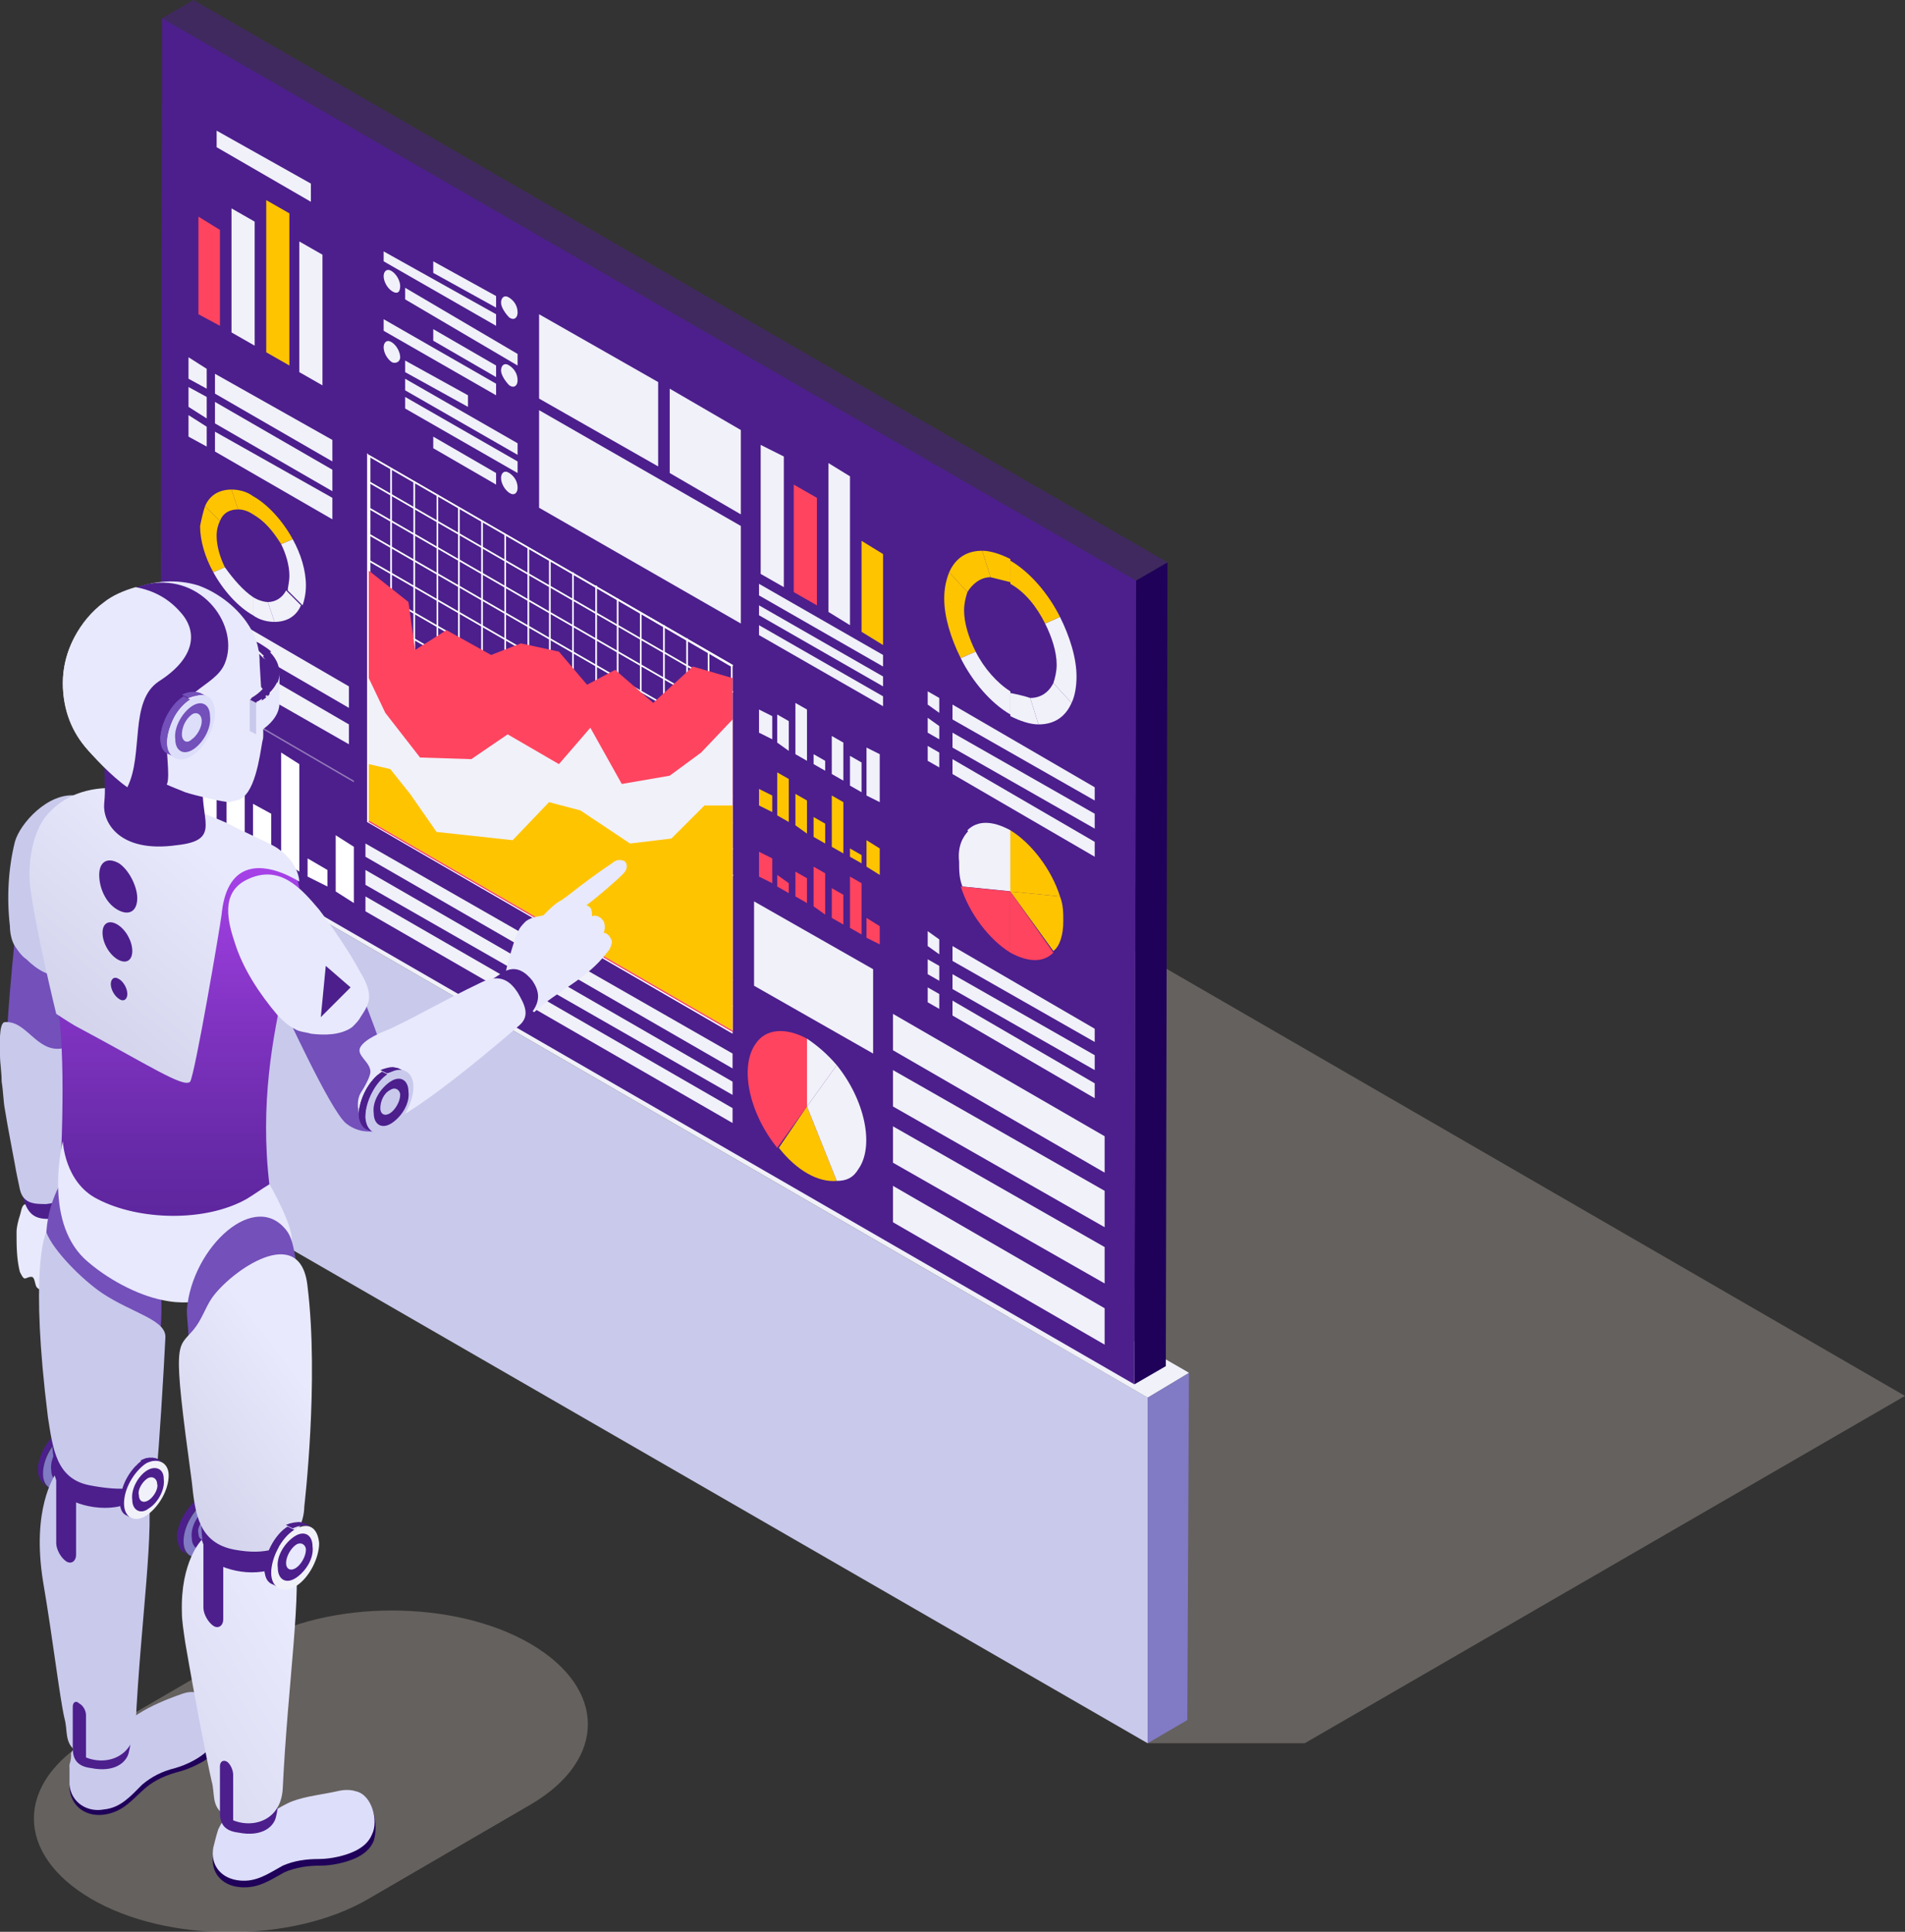 <?xml version="1.0" encoding="utf-8"?>
<!-- Generator: Adobe Illustrator 25.4.1, SVG Export Plug-In . SVG Version: 6.00 Build 0)  -->
<svg version="1.1" id="Layer_1" xmlns="http://www.w3.org/2000/svg" xmlns:xlink="http://www.w3.org/1999/xlink" x="0px" y="0px"
	 viewBox="0 0 115.2 116.8" style="enable-background:new 0 0 115.2 116.8;" xml:space="preserve">
<rect x="0" y="0" width="115.2" height="116.8" fill="#333333" stroke="none"/>
<style type="text/css">
	.st0{opacity:0.3;fill:#D9CDC1;}
	.st1{enable-background:new    ;}
	.st2{fill:#817AC4;}
	.st3{fill:#C9C9EC;}
	.st4{fill:#F1F1F9;}
	.st5{fill:#1F0159;}
	.st6{fill:#4C1F8C;}
	.st7{opacity:0.5;}
	.st8{fill:#FFC400;}
	.st9{fill:#FF445F;}
	.st10{fill:#FFFFFF;}
	.st11{opacity:0.4;}
	.st12{fill:#E8E9FC;}
	.st13{fill:#7350BA;}
	.st14{clip-path:url(#SVGID_00000178925675697302444590000011885538076303479198_);enable-background:new    ;}
	.st15{clip-path:url(#SVGID_00000079447546482431265110000003690842908537271441_);enable-background:new    ;}
	.st16{clip-path:url(#SVGID_00000070120484783608937710000004579660205291283877_);enable-background:new    ;}
	.st17{clip-path:url(#SVGID_00000033352606998774584890000018034340858594361018_);enable-background:new    ;}
	.st18{fill:#DDDEFA;}
	.st19{fill:url(#SVGID_00000173127186770636322830000004551283265741430456_);}
	.st20{fill:url(#SVGID_00000170960025112752670130000014692487919726168762_);}
	.st21{fill:url(#SVGID_00000052791103493051757150000009207226489505448085_);}
	.st22{fill:url(#SVGID_00000138538438761119241940000003429585982134093484_);}
	.st23{clip-path:url(#SVGID_00000114766044524524463860000001113405734670235778_);enable-background:new    ;}
	.st24{clip-path:url(#SVGID_00000167354617498590902530000012521682459104272815_);enable-background:new    ;}
	.st25{clip-path:url(#SVGID_00000114779209786365654520000013487353586735989128_);}
	.st26{clip-path:url(#SVGID_00000160903938747566805730000010342211442789427344_);enable-background:new    ;}
	.st27{clip-path:url(#SVGID_00000142873163683750859060000006162317961271286432_);enable-background:new    ;}
	.st28{clip-path:url(#SVGID_00000131362387692375983300000014497949579350377123_);enable-background:new    ;}
	.st29{clip-path:url(#SVGID_00000036235228234256125980000017139521697004676522_);enable-background:new    ;}
	.st30{clip-path:url(#SVGID_00000044861616540898027990000017397556453666256779_);enable-background:new    ;}
	.st31{clip-path:url(#SVGID_00000139973141629595337170000011678732683526638513_);enable-background:new    ;}
</style>
<g>
	<polygon class="st0" points="69.4,105.4 78.9,105.4 115.2,84.4 36,38.6 60.5,78.1 	"/>
	<path class="st0" d="M32.1,109.1l-9.8,5.7c-4.6,2.7-12.2,2.7-16.8,0l0,0c-4.6-2.7-4.6-7,0-9.7l9.8-5.7c4.6-2.7,12.2-2.7,16.8,0l0,0
		C36.7,102.1,36.7,106.4,32.1,109.1z"/>
	<g>
		<g class="st1">
			<g>
				<polygon class="st2" points="71.9,83 71.8,104 69.4,105.4 69.4,84.5 				"/>
			</g>
			<g>
				<polygon class="st3" points="69.4,84.5 69.4,105.4 8.2,70.1 8.2,49.1 				"/>
			</g>
			<g>
				<polygon class="st4" points="71.9,83 69.4,84.5 8.2,49.1 10.6,47.7 				"/>
			</g>
		</g>
	</g>
	<g>
		<g class="st1">
			<g>
				<polygon class="st5" points="70.6,34 70.5,82.6 68.6,83.7 68.7,35.1 				"/>
			</g>
			<g>
				<polygon class="st6" points="68.7,35.1 68.6,83.7 9.7,49.7 9.8,1.1 				"/>
			</g>
			<g class="st7">
				<polygon class="st6" points="70.6,34 68.7,35.1 9.8,1.1 11.7,0 				"/>
			</g>
		</g>
	</g>
	<g>
		<g>
			<path class="st4" d="M62.3,42.2l0.5,1.6c-0.5,0-1.1-0.2-1.7-0.5v-1.4C61.6,42,62,42.1,62.3,42.2z"/>
			<path class="st8" d="M57.4,34.6l1.1,1.2c-0.1,0.3-0.2,0.7-0.2,1.1c0,0.8,0.3,1.7,0.7,2.5l-0.9,0.4c-0.6-1.2-1-2.5-1-3.6
				C57.1,35.6,57.2,35.1,57.4,34.6z"/>
			<path class="st4" d="M61.1,41.8v1.4c-1.2-0.7-2.3-2-3-3.4l0.9-0.4C59.5,40.4,60.3,41.3,61.1,41.8z"/>
			<path class="st4" d="M63.7,41.3l1.1,1.2c-0.4,0.9-1.1,1.3-2,1.3l-0.5-1.6C62.9,42.2,63.4,41.9,63.7,41.3z"/>
			<path class="st8" d="M58.5,35.8l-1.1-1.2c0.4-0.9,1.1-1.3,2-1.3l0.5,1.6C59.3,34.9,58.8,35.3,58.5,35.8z"/>
			<path class="st8" d="M59.9,34.9l-0.5-1.6c0.5,0,1.1,0.2,1.7,0.5v1.4C60.7,35.1,60.3,35,59.9,34.9z"/>
			<path class="st4" d="M63.9,40.2c0-0.8-0.3-1.7-0.7-2.5l0.9-0.4c0.6,1.2,1,2.5,1,3.6c0,0.6-0.1,1.2-0.3,1.6l-1.1-1.2
				C63.8,41,63.9,40.6,63.9,40.2z"/>
			<path class="st8" d="M61.1,35.3v-1.4c1.2,0.7,2.3,2,3,3.4l-0.9,0.4C62.7,36.7,62,35.8,61.1,35.3z"/>
		</g>
		<g>
			<g>
				<path class="st4" d="M16.2,36.4l0.4,1.2c-0.4,0-0.9-0.1-1.3-0.4v-1.1C15.6,36.3,16,36.4,16.2,36.4z"/>
				<path class="st8" d="M12.4,30.6l0.9,0.9c-0.1,0.2-0.2,0.5-0.2,0.9c0,0.6,0.2,1.3,0.5,1.9l-0.7,0.3c-0.5-0.9-0.8-1.9-0.8-2.8
					C12.2,31.3,12.3,30.9,12.4,30.6z"/>
				<path class="st4" d="M15.3,36.1v1.1c-0.9-0.5-1.8-1.5-2.4-2.6l0.7-0.3C14.1,35,14.7,35.7,15.3,36.1z"/>
				<path class="st4" d="M17.3,35.7l0.9,0.9c-0.3,0.7-0.9,1-1.6,1l-0.4-1.2C16.7,36.4,17.1,36.1,17.3,35.7z"/>
				<path class="st8" d="M13.3,31.5l-0.9-0.9c0.3-0.7,0.9-1,1.6-1l0.4,1.2C13.9,30.8,13.5,31,13.3,31.5z"/>
				<path class="st8" d="M14.4,30.8L14,29.6c0.4,0,0.9,0.1,1.3,0.4v1.1C15,30.9,14.7,30.8,14.4,30.8z"/>
				<path class="st4" d="M17.5,34.8c0-0.6-0.2-1.3-0.5-1.9l0.7-0.3c0.5,0.9,0.8,1.9,0.8,2.8c0,0.5-0.1,0.9-0.2,1.2l-0.9-0.9
					C17.4,35.5,17.5,35.2,17.5,34.8z"/>
				<path class="st8" d="M15.3,31.1V30c0.9,0.5,1.8,1.5,2.4,2.6l-0.7,0.3C16.5,32.1,16,31.5,15.3,31.1z"/>
			</g>
			<g>
				<polygon class="st4" points="12.5,23.5 11.4,22.9 11.4,21.6 12.5,22.3 				"/>
				<polygon class="st4" points="12.5,25.3 11.4,24.6 11.4,23.4 12.5,24 				"/>
				<polygon class="st4" points="12.5,27 11.4,26.4 11.4,25.1 12.5,25.8 				"/>
				<polygon class="st4" points="20.1,27.9 13,23.8 13,22.6 20.1,26.6 				"/>
				<polygon class="st4" points="20.1,29.7 13,25.6 13,24.3 20.1,28.4 				"/>
				<polygon class="st4" points="20.1,31.4 13,27.3 13,26.1 20.1,30.1 				"/>
			</g>
		</g>
		<g>
			<g>
				<path class="st9" d="M48.8,66.9l-1.8,2.5c-1.7-2.1-2.3-4.9-1.3-6.3c0.6-0.9,1.8-1,3.1-0.3L48.8,66.9z"/>
			</g>
			<g>
				<path class="st8" d="M48.8,66.9l1.8,4.5c-1.1,0.1-2.4-0.6-3.5-2L48.8,66.9z"/>
			</g>
			<g>
				<path class="st4" d="M48.8,66.9l1.8-2.5c1.7,2.1,2.3,4.9,1.3,6.3c-0.3,0.5-0.7,0.7-1.3,0.7L48.8,66.9z"/>
			</g>
			<g>
				<path class="st4" d="M48.8,66.9l0-4.1c0.6,0.4,1.2,0.9,1.8,1.6L48.8,66.9z"/>
			</g>
		</g>
		<g>
			<g>
				<polygon class="st8" points="52.1,38.2 53.4,39 53.4,33.5 52.1,32.7 				"/>
				<polygon class="st4" points="50.1,37 51.4,37.8 51.4,28.8 50.1,28 				"/>
				<polygon class="st4" points="46,34.7 47.4,35.5 47.4,27.6 46,26.9 				"/>
				<polygon class="st9" points="48,35.8 49.4,36.6 49.4,30.1 48,29.3 				"/>
			</g>
			<g>
				<polygon class="st4" points="53.4,40.3 45.9,36 45.9,35.3 53.4,39.6 				"/>
				<polygon class="st4" points="53.4,41.5 45.9,37.2 45.9,36.6 53.4,40.9 				"/>
				<polygon class="st4" points="53.4,42.7 45.9,38.4 45.9,37.8 53.4,42.1 				"/>
			</g>
		</g>
		<polygon class="st4" points="66.8,70.9 54,63.5 54,61.3 66.8,68.7 		"/>
		<polygon class="st4" points="21.1,41.5 10.6,35.4 10.6,36.7 21.1,42.8 		"/>
		<polygon class="st4" points="21.1,43.8 10.6,37.7 10.6,39 21.1,45 		"/>
		<polygon class="st4" points="66.8,74.2 54,66.9 54,64.7 66.8,72 		"/>
		<polygon class="st4" points="66.8,77.6 54,70.3 54,68.1 66.8,75.4 		"/>
		<polygon class="st4" points="66.8,81.3 54,73.9 54,71.7 66.8,79.1 		"/>
		<g>
			<polygon class="st4" points="44.3,64.6 22.1,51.8 22.1,51 44.3,63.7 			"/>
			<polygon class="st4" points="44.3,66.2 22.1,53.5 22.1,52.6 44.3,65.4 			"/>
			<polygon class="st4" points="44.3,67.9 22.1,55.1 22.1,54.2 44.3,67 			"/>
		</g>
		<g>
			<g>
				<polygon class="st4" points="31.3,22.1 24.5,18.1 24.5,17.4 31.3,21.4 				"/>
				<path class="st4" d="M24.2,17.3c0-0.3-0.2-0.7-0.5-0.9s-0.5,0-0.5,0.3s0.2,0.7,0.5,0.9S24.2,17.7,24.2,17.3z"/>
				<path class="st4" d="M24.2,21.6c0-0.3-0.2-0.7-0.5-0.9c-0.3-0.2-0.5,0-0.5,0.3c0,0.3,0.2,0.7,0.5,0.9
					C23.9,22,24.2,21.9,24.2,21.6z"/>
				<polygon class="st4" points="26.2,16.5 30,18.6 30,17.9 26.2,15.8 				"/>
				<polygon class="st4" points="23.2,15.8 30,19.7 30,19 23.2,15.2 				"/>
				<path class="st4" d="M30.3,18.3c0-0.3,0.2-0.5,0.5-0.3c0.3,0.2,0.5,0.5,0.5,0.9c0,0.3-0.2,0.5-0.5,0.3
					C30.6,19,30.3,18.6,30.3,18.3z"/>
				<polygon class="st4" points="26.2,20.6 30,22.8 30,22.1 26.2,19.9 				"/>
				<polygon class="st4" points="23.2,20 30,23.9 30,23.2 23.2,19.3 				"/>
				<polygon class="st4" points="28.3,24.6 24.5,22.5 24.5,21.8 28.3,23.9 				"/>
				<polygon class="st4" points="31.3,27.5 24.5,23.6 24.5,22.9 31.3,26.8 				"/>
				<polygon class="st4" points="31.3,28.6 24.5,24.7 24.5,24 31.3,27.9 				"/>
				<path class="st4" d="M30.3,22.4c0-0.3,0.2-0.5,0.5-0.3c0.3,0.2,0.5,0.5,0.5,0.9c0,0.3-0.2,0.5-0.5,0.3
					C30.6,23.1,30.3,22.7,30.3,22.4z"/>
				<polygon class="st4" points="26.2,27.1 30,29.3 30,28.6 26.2,26.4 				"/>
				<path class="st4" d="M30.3,28.9c0-0.3,0.2-0.5,0.5-0.3c0.3,0.2,0.5,0.5,0.5,0.9c0,0.3-0.2,0.5-0.5,0.3S30.3,29.2,30.3,28.9z"/>
			</g>
		</g>
		<g>
			<g>
				<polygon class="st9" points="12,19 13.3,19.7 13.3,13.9 12,13.1 				"/>
				<polygon class="st8" points="16.1,21.3 17.5,22.1 17.5,12.9 16.1,12.1 				"/>
				<polygon class="st4" points="18.1,22.5 19.5,23.3 19.5,15.4 18.1,14.6 				"/>
				<polygon class="st4" points="14,20.1 15.4,20.9 15.4,13.4 14,12.6 				"/>
			</g>
			<polygon class="st4" points="13.1,8.9 18.8,12.2 18.8,11.1 13.1,7.9 			"/>
		</g>
		<g>
			<path class="st9" d="M63.7,57.6c-0.6,0.6-1.5,0.6-2.6,0v-3.7L63.7,57.6z"/>
			<path class="st8" d="M61.1,53.9l3,0.3c0.2,0.5,0.2,1,0.2,1.5c0,0.8-0.2,1.5-0.6,1.8L61.1,53.9L61.1,53.9z"/>
			<path class="st4" d="M58.6,50.2l2.6,3.7l-3-0.3c-0.2-0.5-0.2-1-0.2-1.5C57.9,51.2,58.2,50.6,58.6,50.2z"/>
			<polygon class="st3" points="61.1,53.9 61.1,53.9 61.1,53.9 			"/>
			<path class="st4" d="M61.1,53.9l-2.6-3.7c0.6-0.6,1.5-0.6,2.6,0L61.1,53.9L61.1,53.9z"/>
			<path class="st8" d="M61.1,50.2c1.3,0.8,2.5,2.4,3,4l-3-0.3L61.1,50.2z"/>
			<path class="st9" d="M61.1,53.9v3.7c-1.3-0.8-2.5-2.4-3-4L61.1,53.9L61.1,53.9z"/>
		</g>
		<g>
			<polygon class="st4" points="57.6,57.2 66.2,62.2 66.2,63 57.6,58.1 			"/>
			<polygon class="st4" points="56.8,56.8 56.8,57.7 56.1,57.2 56.1,56.3 			"/>
			<polygon class="st4" points="57.6,58.9 66.2,63.8 66.2,64.7 57.6,59.8 			"/>
			<polygon class="st4" points="56.8,58.4 56.8,59.3 56.1,58.9 56.1,58 			"/>
			<polygon class="st4" points="57.6,60.5 66.2,65.5 66.2,66.4 57.6,61.4 			"/>
			<polygon class="st4" points="56.8,60.1 56.8,61 56.1,60.6 56.1,59.7 			"/>
		</g>
		<g>
			<polygon class="st4" points="57.6,42.6 66.2,47.6 66.2,48.4 57.6,43.5 			"/>
			<polygon class="st4" points="56.8,42.2 56.8,43.1 56.1,42.6 56.1,41.8 			"/>
			<polygon class="st4" points="57.6,44.3 66.2,49.2 66.2,50.1 57.6,45.2 			"/>
			<polygon class="st4" points="56.8,43.9 56.8,44.7 56.1,44.3 56.1,43.4 			"/>
			<polygon class="st4" points="57.6,45.9 66.2,50.9 66.2,51.8 57.6,46.8 			"/>
			<polygon class="st4" points="56.8,45.5 56.8,46.4 56.1,46 56.1,45.1 			"/>
		</g>
		<g>
			<g>
				<polygon class="st4" points="52.4,48.1 53.2,48.5 53.2,45.6 52.4,45.2 				"/>
				<polygon class="st4" points="51.4,47.5 52.1,47.9 52.1,46.1 51.4,45.7 				"/>
				<polygon class="st4" points="47,44.9 47.7,45.4 47.7,43.6 47,43.2 				"/>
				<polygon class="st4" points="49.2,46.2 49.9,46.6 49.9,46 49.2,45.6 				"/>
				<polygon class="st4" points="45.9,44.3 46.7,44.7 46.7,43.3 45.9,42.9 				"/>
				<polygon class="st4" points="50.3,46.8 51,47.2 51,44.9 50.3,44.5 				"/>
				<polygon class="st4" points="48.1,45.6 48.8,46 48.8,42.9 48.1,42.5 				"/>
			</g>
			<g>
				<polygon class="st8" points="52.4,52.4 53.2,52.9 53.2,51.3 52.4,50.8 				"/>
				<polygon class="st8" points="51.4,51.8 52.1,52.2 52.1,51.7 51.4,51.3 				"/>
				<polygon class="st8" points="47,49.3 47.7,49.7 47.7,47.1 47,46.7 				"/>
				<polygon class="st8" points="49.2,50.6 49.9,51 49.9,49.8 49.2,49.4 				"/>
				<polygon class="st8" points="45.9,48.7 46.7,49.1 46.7,48.1 45.9,47.7 				"/>
				<polygon class="st8" points="50.3,51.2 51,51.6 51,48.5 50.3,48.1 				"/>
				<polygon class="st8" points="48.1,49.9 48.8,50.4 48.8,48.4 48.1,48 				"/>
			</g>
			<g>
				<polygon class="st9" points="52.4,56.7 53.2,57.1 53.2,56 52.4,55.5 				"/>
				<polygon class="st9" points="51.4,56.1 52.1,56.5 52.1,53.4 51.4,53 				"/>
				<polygon class="st9" points="47,53.6 47.7,54 47.7,53.4 47,52.9 				"/>
				<polygon class="st9" points="49.2,54.8 49.9,55.3 49.9,52.8 49.2,52.4 				"/>
				<polygon class="st9" points="45.9,53 46.7,53.4 46.7,51.9 45.9,51.5 				"/>
				<polygon class="st9" points="50.3,55.5 51,55.9 51,54.1 50.3,53.7 				"/>
				<polygon class="st9" points="48.1,54.2 48.8,54.6 48.8,53.1 48.1,52.7 				"/>
			</g>
		</g>
		<polygon class="st4" points="44.8,31.8 32.6,24.8 32.6,30.7 44.8,37.7 		"/>
		<polygon class="st4" points="39.8,23.1 32.6,19 32.6,24.1 39.8,28.2 		"/>
		<polygon class="st4" points="52.8,58.6 45.6,54.5 45.6,59.6 52.8,63.7 		"/>
		<polygon class="st4" points="40.5,23.5 40.5,28.6 44.8,31.1 44.8,26 		"/>
		<g>
			<g>
				<g>
					<path class="st10" d="M44.3,62.5L44.3,62.5L22.2,49.7l0-22.3l0.1,0.1l22,12.7L44.3,62.5z M22.4,49.7l21.8,12.6l0-22L22.4,27.6
						L22.4,49.7z"/>
				</g>
				<g>
					<rect x="33.2" y="41.8" transform="matrix(0.5 -0.866 0.866 0.5 -30.512 56.054)" class="st10" width="0.1" height="25.4"/>
				</g>
				<g>
					<rect x="33.2" y="40.2" transform="matrix(0.5 -0.866 0.866 0.5 -29.14 55.262)" class="st10" width="0.1" height="25.4"/>
				</g>
				<g>
					<rect x="33.2" y="38.6" transform="matrix(0.5 -0.866 0.866 0.5 -27.767 54.47)" class="st10" width="0.1" height="25.4"/>
				</g>
				<g>
					<rect x="33.2" y="37" transform="matrix(0.5 -0.866 0.866 0.5 -26.395 53.677)" class="st10" width="0.1" height="25.4"/>
				</g>
				<g>
					<rect x="33.2" y="35.4" transform="matrix(0.5 -0.866 0.866 0.5 -25.023 52.885)" class="st10" width="0.1" height="25.4"/>
				</g>
				<g>
					<rect x="33.2" y="33.9" transform="matrix(0.5 -0.866 0.866 0.5 -23.65 52.093)" class="st10" width="0.1" height="25.4"/>
				</g>
				<g>
					<rect x="33.2" y="32.3" transform="matrix(0.5 -0.866 0.866 0.5 -22.278 51.301)" class="st10" width="0.1" height="25.4"/>
				</g>
				<g>
					<rect x="33.2" y="30.7" transform="matrix(0.5 -0.866 0.866 0.5 -20.905 50.509)" class="st10" width="0.1" height="25.4"/>
				</g>
				<g>
					<rect x="33.2" y="29.1" transform="matrix(0.5 -0.866 0.866 0.5 -19.533 49.716)" class="st10" width="0.1" height="25.4"/>
				</g>
				<g>
					<rect x="33.2" y="27.5" transform="matrix(0.5 -0.866 0.866 0.5 -18.161 48.924)" class="st10" width="0.1" height="25.4"/>
				</g>
				<g>
					<rect x="33.2" y="25.9" transform="matrix(0.5 -0.866 0.866 0.5 -16.789 48.132)" class="st10" width="0.1" height="25.4"/>
				</g>
				<g>
					<rect x="33.2" y="24.3" transform="matrix(0.5 -0.866 0.866 0.5 -15.416 47.339)" class="st10" width="0.1" height="25.4"/>
				</g>
				<g>
					<rect x="33.2" y="22.8" transform="matrix(0.5 -0.866 0.866 0.5 -14.044 46.547)" class="st10" width="0.1" height="25.4"/>
				</g>
				<g>
					<rect x="33.2" y="21.2" transform="matrix(0.5 -0.866 0.866 0.5 -12.672 45.755)" class="st10" width="0.1" height="25.4"/>
				</g>
				<g>
					<rect x="42.8" y="39.4" class="st10" width="0.1" height="22.2"/>
				</g>
				<g>
					<rect x="41.5" y="38.6" class="st10" width="0.1" height="22.2"/>
				</g>
				<g>
					<rect x="40.1" y="37.8" class="st10" width="0.1" height="22.2"/>
				</g>
				<g>
					<rect x="38.7" y="37" class="st10" width="0.1" height="22.2"/>
				</g>
				<g>
					<rect x="37.3" y="36.2" class="st10" width="0.1" height="22.2"/>
				</g>
				<g>
					<rect x="36" y="35.4" class="st10" width="0.1" height="22.2"/>
				</g>
				<g>
					<rect x="34.6" y="34.6" class="st10" width="0.1" height="22.2"/>
				</g>
				<g>
					<rect x="33.2" y="33.9" class="st10" width="0.1" height="22.2"/>
				</g>
				<g>
					<rect x="31.9" y="33.1" class="st10" width="0.1" height="22.2"/>
				</g>
				<g>
					<rect x="30.5" y="32.3" class="st10" width="0.1" height="22.2"/>
				</g>
				<g>
					<rect x="29.1" y="31.5" class="st10" width="0.1" height="22.2"/>
				</g>
				<g>
					<rect x="27.7" y="30.7" class="st10" width="0.1" height="22.2"/>
				</g>
				<g>
					<rect x="26.4" y="29.9" class="st10" width="0.1" height="22.2"/>
				</g>
				<g>
					<rect x="25" y="29.1" class="st10" width="0.1" height="22.2"/>
				</g>
				<g>
					<rect x="23.6" y="28.3" class="st10" width="0.1" height="22.2"/>
				</g>
			</g>
			<polygon class="st9" points="22.3,49.7 22.3,34.5 24.7,36.4 25.1,39.3 27,38.1 29.7,39.6 31.5,38.9 33.8,39.4 35.5,41.4 
				37.2,40.5 39.5,42.5 41.9,40.3 44.3,41 44.3,62.4 			"/>
			<path class="st4" d="M44.3,43.5v5.2l0,13.6l-22-12.7c0-1.8,0-3.4,0-3.4c0-0.9,0-1.6,0-1.6c0-1.9,0-3.6,0-3.6l1,2.1l2.1,2.7
				l3.1,0.1l2.2-1.5l3.1,1.8l1.9-2.2l1.9,3.4l2.9-0.5l1.9-1.4L44.3,43.5z"/>
			<path class="st8" d="M44.3,48.7l0,13.6l-22-12.7c0-1.8,0-3.4,0-3.4l1.3,0.3l1.2,1.5l1.6,2.3l4.6,0.5l2.2-2.3l1.9,0.5l3,2l2.5-0.3
				l2-2L44.3,48.7z"/>
		</g>
		<g>
			<g>
				<g class="st11">
					<g>
						<path class="st10" d="M21.4,54.6L21.4,54.6l-11-6.4v-7.4l0,0l11,6.4L21.4,54.6z M10.4,48.2l11,6.4l0-7.3l-11-6.4V48.2z"/>
					</g>
					<g>
						<polygon class="st10" points="21.4,48.4 10.4,42.1 10.4,42.1 21.4,48.4 						"/>
					</g>
					<g>
						<polygon class="st10" points="21.4,49.7 10.4,43.3 10.4,43.3 21.4,49.7 						"/>
					</g>
					<g>
						<polygon class="st10" points="21.4,50.9 10.4,44.5 10.4,44.5 21.4,50.9 						"/>
					</g>
					<g>
						<polygon class="st10" points="21.4,52.1 10.4,45.7 10.4,45.7 21.4,52.1 						"/>
					</g>
					<g>
						<polygon class="st10" points="21.4,53.3 10.4,47 10.4,47 21.4,53.3 						"/>
					</g>
					<g>
						<rect x="11.5" y="41.5" class="st10" width="0" height="7.4"/>
					</g>
					<g>
						<rect x="12.6" y="42.1" class="st10" width="0" height="7.4"/>
					</g>
					<g>
						<rect x="13.7" y="42.7" class="st10" width="0" height="7.4"/>
					</g>
					<g>
						<rect x="14.8" y="43.4" class="st10" width="0" height="7.4"/>
					</g>
					<g>
						<rect x="15.9" y="44" class="st10" width="0" height="7.4"/>
					</g>
					<g>
						<rect x="17" y="44.7" class="st10" width="0" height="7.4"/>
					</g>
					<g>
						<rect x="18.1" y="45.3" class="st10" width="0" height="7.4"/>
					</g>
					<g>
						<rect x="19.2" y="45.9" class="st10" width="0" height="7.4"/>
					</g>
					<g>
						<rect x="20.3" y="46.6" class="st10" width="0" height="7.4"/>
					</g>
				</g>
				<polygon class="st10" points="20.3,53.9 21.4,54.6 21.4,51.2 20.3,50.5 				"/>
				<polygon class="st10" points="18.6,53 19.8,53.6 19.8,52.6 18.6,51.9 				"/>
				<polygon class="st10" points="12,49.1 13.1,49.8 13.1,44.3 12,43.6 				"/>
				<polygon class="st10" points="15.3,51.1 16.4,51.7 16.4,49.2 15.3,48.6 				"/>
				<polygon class="st10" points="10.4,48.2 11.5,48.8 11.5,46.7 10.4,46.1 				"/>
				<polygon class="st10" points="17,52 18.1,52.7 18.1,46.2 17,45.5 				"/>
				<polygon class="st10" points="13.7,50.1 14.8,50.7 14.8,46.6 13.7,45.9 				"/>
			</g>
		</g>
	</g>
	<g>
		<g>
			<g>
				<path class="st12" d="M3.8,72.8c-0.6,0-1.3,0.3-1.9,0.1c-0.1,0-0.2-0.1-0.3-0.1c-0.3,0-0.3,0.4-0.4,0.7C1.1,73.8,1,74.2,1,74.5
					c0,0.8,0,1.6,0.2,2.4c0.1,0.2,0.2,0.4,0.3,0.4c0.1,0,0.2-0.1,0.4-0.1c0.2,0,0.2,0.4,0.3,0.6c0.2,0.3,0.8,0.3,0.9-0.1
					c0.1,0.3,0.2,0.6,0.5,0.7c0.3,0.1,0.7,0,0.7-0.3c0,0.3,0.3,0.6,0.7,0.6c0.3,0,0.6-0.4,0.6-0.7c0-0.3-0.2-0.5-0.3-0.7
					c-0.4-0.9,0.2-1.9,0.1-2.9c0-0.4-0.2-0.8-0.5-1.2C4.8,73.1,4.2,72.8,3.8,72.8C3.8,72.8,3.8,72.8,3.8,72.8z"/>
				<path class="st12" d="M4.9,73.4c0.8,0.7,1.5,2,1.6,3c0,0.2,0,0.3-0.1,0.5c-0.1,0.1-0.2,0.3-0.4,0.3c-0.2,0-0.3-0.1-0.4-0.3
					c-0.1-0.1-0.1-0.3-0.1-0.5c0,0,0-0.1,0-0.1c-0.4-0.5-0.9-0.9-1.3-1.4L4.9,73.4z"/>
			</g>
			<path class="st6" d="M4.3,71.5c0,0.4,0,0.7,0,1c0,0.9-0.6,1.1-1.3,1.2c-0.7,0-1.3-0.1-1.6-1.3c-0.1-0.3-0.1-0.6-0.2-0.8
				C2,72.2,3.3,72,4.3,71.5z"/>
			<path class="st13" d="M0.5,64.6C0.1,63.8,1,56,1,55.6c0-0.1,0.1-1.7,0.3-1.7l4.6,0c0,0.7-0.2,1.4-0.2,2c-0.1,1-1.1,9.2-1.5,10.1
				C3,68.2,1.2,65.9,0.5,64.6z"/>
			<path class="st3" d="M4.6,48.1c-1.7-0.2-3.4,1.7-3.7,2.8c-0.4,1.6-0.5,3.4-0.3,5.1c0,0.4,0.1,0.9,0.3,1.2
				c0.2,0.3,0.4,0.6,0.7,0.8c0.6,0.6,1.4,1.1,2.2,1c0.3,0,0.5-0.1,0.8-0.2c0.3-0.1,0.7-0.3,0.9-0.5c0.4-0.4,0.5-1.1,0.5-1.7
				c0.1-1.5,0.2-3,0-4.6C5.9,50.5,6.7,48.4,4.6,48.1z"/>
			<path class="st3" d="M1.2,71.9c0.2,0.9,0.9,0.9,1.6,0.9c0.7-0.1,1.4-0.2,1.5-1.5c0.2-2.6,0.2-3.6,0.4-5.8c0-0.5,0.2-1.5-0.1-2
				c0,0,0-0.1-0.1-0.1c-0.2-0.2-0.6-0.1-0.8,0c-1.5,0.2-2.1-1.7-3.4-1.6C-0.1,61.8,0,63.4,0,63.8c0,0.5,0.1,1,0.1,1.6
				c0.1,0.6,0.1,1.2,0.2,1.7c0.1,0.6,0.2,1.2,0.3,1.7c0.1,0.5,0.2,1.1,0.3,1.6C1,71,1.1,71.4,1.2,71.9z"/>
		</g>
		<g>
			<g>
				<g>
					<defs>
						<path id="SVGID_1_" d="M13.3,90.7L13,90.5c-0.3-0.1-0.6-0.1-1,0.1l0.3,0.2C12.7,90.6,13.1,90.5,13.3,90.7z"/>
					</defs>
					<use xlink:href="#SVGID_1_"  style="overflow:visible;fill:#4C1F8C;"/>
					<clipPath id="SVGID_00000053541865786730297280000001027893235073387437_">
						<use xlink:href="#SVGID_1_"  style="overflow:visible;"/>
					</clipPath>
					<g style="clip-path:url(#SVGID_00000053541865786730297280000001027893235073387437_);enable-background:new    ;">
						<path class="st6" d="M13.3,90.7L13,90.5c-0.1-0.1-0.3-0.1-0.4-0.1l0.3,0.2C13.1,90.6,13.2,90.6,13.3,90.7L13.3,90.7z"/>
						<path class="st6" d="M12.9,90.6l-0.3-0.2c-0.1,0-0.2,0-0.3,0.1l0.3,0.2C12.7,90.6,12.8,90.6,12.9,90.6L12.9,90.6z"/>
						<path class="st6" d="M12.6,90.7l-0.3-0.2c-0.1,0-0.2,0.1-0.3,0.1l0.3,0.2C12.5,90.8,12.6,90.7,12.6,90.7L12.6,90.7z"/>
					</g>
				</g>
				<g>
					<defs>
						<path id="SVGID_00000034049772606003170990000006286737575762288007_" d="M11.2,93.9l0.3,0.2c-0.3-0.1-0.4-0.4-0.4-0.9
							c0-0.9,0.5-1.9,1.3-2.4L12,90.6c-0.7,0.5-1.3,1.5-1.3,2.4C10.8,93.5,10.9,93.8,11.2,93.9z"/>
					</defs>
					<use xlink:href="#SVGID_00000034049772606003170990000006286737575762288007_"  style="overflow:visible;fill:#4C1F8C;"/>
					<clipPath id="SVGID_00000073701865528333772270000008710227193548969616_">
						<use xlink:href="#SVGID_00000034049772606003170990000006286737575762288007_"  style="overflow:visible;"/>
					</clipPath>
					<g style="clip-path:url(#SVGID_00000073701865528333772270000008710227193548969616_);enable-background:new    ;">
						<path class="st6" d="M12.4,90.8L12,90.6c0,0,0,0,0,0L12.4,90.8C12.4,90.8,12.4,90.8,12.4,90.8L12.4,90.8z"/>
						<path class="st6" d="M12.4,90.8L12,90.6c-0.1,0.1-0.2,0.1-0.3,0.2l0.3,0.2C12.2,91,12.3,90.9,12.4,90.8L12.4,90.8z"/>
						<path class="st6" d="M12.1,91l-0.3-0.2c-0.1,0.1-0.2,0.2-0.3,0.3l0.3,0.2C11.9,91.2,12,91.1,12.1,91L12.1,91z"/>
						<path class="st6" d="M11.8,91.3l-0.3-0.2c-0.2,0.3-0.4,0.5-0.5,0.9l0.3,0.2C11.4,91.9,11.6,91.6,11.8,91.3L11.8,91.3z"/>
						<path class="st6" d="M11.3,92.2L11,92c0,0.1-0.1,0.2-0.1,0.3l0.3,0.2C11.2,92.4,11.3,92.3,11.3,92.2L11.3,92.2z"/>
						<path class="st6" d="M11.2,92.5l-0.3-0.2c0,0.1-0.1,0.2-0.1,0.4l0.3,0.2C11.1,92.8,11.2,92.6,11.2,92.5L11.2,92.5z"/>
						<path class="st6" d="M11.1,92.9l-0.3-0.2c0,0.1,0,0.2,0,0.3c0,0,0,0,0,0l0.3,0.2c0,0,0,0,0,0C11.1,93.1,11.1,93,11.1,92.9
							L11.1,92.9z"/>
						<path class="st6" d="M11.1,93.2L10.8,93c0,0.1,0,0.2,0,0.3l0.3,0.2C11.1,93.5,11.1,93.3,11.1,93.2L11.1,93.2z"/>
						<path class="st6" d="M10.8,92.6l-0.4-0.2c0.1,0.3,0.2,0.4,0.4,0.5l0.4,0.2C11.1,93.1,10.9,92.9,10.8,92.6L10.8,92.6z"/>
					</g>
				</g>
				<g>
					<path class="st2" d="M12.4,90.8c-0.7,0.5-1.3,1.5-1.3,2.4c0,0.9,0.7,1.2,1.4,0.7c0.7-0.5,1.3-1.5,1.3-2.4
						C13.7,90.7,13.1,90.3,12.4,90.8z"/>
				</g>
			</g>
			<g>
				<path class="st6" d="M12.5,91.2c-0.5,0.3-1,1.1-0.9,1.8c0,0.6,0.5,0.9,1,0.5c0.5-0.3,1-1.1,0.9-1.8C13.5,91.1,13,90.9,12.5,91.2
					z"/>
			</g>
			<g>
				<g>
					<path class="st2" d="M12.5,91.7c-0.3,0.2-0.6,0.7-0.5,1c0,0.4,0.3,0.5,0.6,0.3c0.3-0.2,0.6-0.7,0.5-1
						C13,91.6,12.8,91.5,12.5,91.7z"/>
				</g>
			</g>
		</g>
		<g>
			<g>
				<g>
					<defs>
						<path id="SVGID_00000072996697801429686300000005944394399404572812_" d="M4.9,86.5l-0.3-0.2c-0.3-0.1-0.6-0.1-1,0.1l0.3,0.2
							C4.3,86.4,4.6,86.4,4.9,86.5z"/>
					</defs>
					<use xlink:href="#SVGID_00000072996697801429686300000005944394399404572812_"  style="overflow:visible;fill:#4C1F8C;"/>
					<clipPath id="SVGID_00000011019539382566565180000009721292537899432576_">
						<use xlink:href="#SVGID_00000072996697801429686300000005944394399404572812_"  style="overflow:visible;"/>
					</clipPath>
					<g style="clip-path:url(#SVGID_00000011019539382566565180000009721292537899432576_);enable-background:new    ;">
						<path class="st6" d="M4.9,86.5l-0.3-0.2c-0.1-0.1-0.3-0.1-0.4-0.1l0.3,0.2C4.6,86.4,4.7,86.5,4.9,86.5L4.9,86.5z"/>
						<path class="st6" d="M4.4,86.5l-0.3-0.2c-0.1,0-0.2,0-0.3,0.1l0.3,0.2C4.3,86.5,4.3,86.5,4.4,86.5L4.4,86.5z"/>
						<path class="st6" d="M4.2,86.5l-0.3-0.2c-0.1,0-0.2,0.1-0.3,0.1l0.3,0.2C4,86.6,4.1,86.6,4.2,86.5L4.2,86.5z"/>
					</g>
				</g>
				<g>
					<defs>
						<path id="SVGID_00000089557759733019656930000017504932338176686486_" d="M2.7,89.8l0.3,0.2c-0.3-0.1-0.4-0.4-0.4-0.9
							c0-0.9,0.5-1.9,1.3-2.4l-0.3-0.2c-0.7,0.5-1.3,1.5-1.3,2.4C2.3,89.3,2.5,89.6,2.7,89.8z"/>
					</defs>
					<use xlink:href="#SVGID_00000089557759733019656930000017504932338176686486_"  style="overflow:visible;fill:#4C1F8C;"/>
					<clipPath id="SVGID_00000103244511048778326250000010023929052381498798_">
						<use xlink:href="#SVGID_00000089557759733019656930000017504932338176686486_"  style="overflow:visible;"/>
					</clipPath>
					<g style="clip-path:url(#SVGID_00000103244511048778326250000010023929052381498798_);enable-background:new    ;">
						<path class="st6" d="M3.9,86.7l-0.3-0.2c0,0,0,0,0,0L3.9,86.7C3.9,86.7,3.9,86.7,3.9,86.7L3.9,86.7z"/>
						<path class="st6" d="M3.9,86.7l-0.3-0.2c-0.1,0.1-0.2,0.1-0.3,0.2l0.3,0.2C3.7,86.8,3.8,86.7,3.9,86.7L3.9,86.7z"/>
						<path class="st6" d="M3.6,86.9l-0.3-0.2C3.1,86.8,3.1,86.9,3,87l0.3,0.2C3.4,87.1,3.5,87,3.6,86.9L3.6,86.9z"/>
						<path class="st6" d="M3.3,87.2L3,87c-0.2,0.3-0.4,0.5-0.5,0.9L2.8,88C2.9,87.7,3.1,87.4,3.3,87.2L3.3,87.2z"/>
						<path class="st6" d="M2.8,88l-0.3-0.2c0,0.1-0.1,0.2-0.1,0.3l0.3,0.2C2.7,88.3,2.8,88.2,2.8,88L2.8,88z"/>
						<path class="st6" d="M2.7,88.4l-0.3-0.2c0,0.1-0.1,0.2-0.1,0.4l0.3,0.2C2.6,88.6,2.7,88.5,2.7,88.4L2.7,88.4z"/>
						<path class="st6" d="M2.6,88.7l-0.3-0.2c0,0.1,0,0.2,0,0.3c0,0,0,0,0,0l0.3,0.2c0,0,0,0,0,0C2.6,89,2.6,88.9,2.6,88.7
							L2.6,88.7z"/>
						<path class="st6" d="M2.6,89.1l-0.3-0.2c0,0.1,0,0.2,0,0.3l0.3,0.2C2.6,89.3,2.6,89.2,2.6,89.1L2.6,89.1z"/>
						<path class="st6" d="M2.4,88.5L2,88.3c0.1,0.3,0.2,0.4,0.4,0.5L2.8,89C2.6,88.9,2.4,88.7,2.4,88.5L2.4,88.5z"/>
					</g>
				</g>
				<g>
					<path class="st2" d="M3.9,86.7c-0.7,0.5-1.3,1.5-1.3,2.4c0,0.9,0.7,1.2,1.4,0.7c0.7-0.5,1.3-1.5,1.3-2.4
						C5.3,86.5,4.6,86.2,3.9,86.7z"/>
				</g>
			</g>
			<g>
				<path class="st6" d="M4,87.1c-0.5,0.3-1,1.1-0.9,1.8c0,0.6,0.5,0.9,1,0.5C4.6,89,5,88.2,5,87.6C5,87,4.5,86.7,4,87.1z"/>
			</g>
			<g>
				<g>
					<path class="st18" d="M4,87.6c-0.3,0.2-0.6,0.7-0.5,1c0,0.4,0.3,0.5,0.6,0.3c0.3-0.2,0.6-0.7,0.5-1C4.6,87.5,4.3,87.4,4,87.6z"
						/>
				</g>
			</g>
		</g>
		<path class="st12" d="M30.9,58.1c0.7-1,1.3-2.1,2.1-2.9c0.3-0.3,0.6-0.6,1-0.8c0.1-0.1,0.3-0.2,0.4-0.2c0.2,0,0.3,0,0.5,0.1
			c0.1,0.1,0.2,0.3,0.1,0.4c0.2,0,0.5,0,0.6,0.1c0.2,0.1,0.2,0.4,0.2,0.6c0.2-0.1,0.5,0,0.7,0.3c0.1,0.2,0.1,0.5,0,0.7
			c0.2,0,0.4,0.2,0.5,0.5c0,0.2-0.1,0.5-0.3,0.7c-1.2,1.6-3,2.3-4.4,3.6c-0.3-0.2-0.5-0.4-0.6-0.7c-0.1-0.4-0.3-0.8-0.6-1.1
			L30.9,58.1z"/>
		<path class="st12" d="M33.4,54.9c1.1-0.9,2.4-1.9,3.6-2.7c0.1-0.1,0.3-0.2,0.4-0.2c0.1,0,0.3,0,0.4,0.1c0.1,0.1,0.1,0.2,0.1,0.3
			c0,0.3-0.3,0.5-0.6,0.8c-0.9,0.8-1.6,1.4-2.5,2c-0.1,0,0,0.2-0.1,0.2c-0.2,0-0.3-0.2-0.3-0.4c0-0.2,0.1-0.3,0.2-0.5L33.4,54.9z"/>
		<path class="st12" d="M31.3,56.4c0.1-0.3,0.3-0.5,0.5-0.7c0.4-0.3,0.9-0.3,1.3-0.4c0,0.4-0.2,0.8-0.4,1.1
			c-0.2,0.3-0.5,0.6-0.7,0.9c-0.2,0.2-0.3,0.5-0.5,0.7c-0.1,0.1-0.3,1.4-0.5,1.3c-0.2-0.1-0.4-0.5-0.4-0.6
			C30.7,58.2,31.1,56.8,31.3,56.4z"/>
		<path class="st6" d="M15.7,38.9c0.3,0.2,0.5,0.3,0.7,0.5c-0.2,0.1-0.3,0.2-0.4,0.3c-0.2-0.2-0.4-0.4-0.7-0.6
			c-1.4-0.8-3.8-0.8-5.2,0l-0.4-0.2C11.3,38,14,38,15.7,38.9z"/>
		<g>
			<path class="st6" d="M10,39.2l0,1.9c1.4-0.8,3.8-0.8,5.2,0c0.7,0.4,1.1,1,1.1,1.5l0-1.9c0-0.5-0.4-1.1-1.1-1.5
				C13.8,38.3,11.5,38.3,10,39.2L10,39.2z"/>
		</g>
		<path class="st6" d="M5.4,83.6c-0.2,0-0.4,0.1-0.6,0.2c-0.3,0.1-0.5,0.4-0.7,0.6c-0.4,0.5-0.9-0.4-1.1,0.2
			c-0.2,0.5,0.3,3.7,0.3,4.3c0.1,0.9,0.2,3.2,0.7,3.8c0.7,0.7,1.9-1,2.8-1.2c0.2,0,0.3-0.1,0.5-0.1C8.3,91,8.8,91,9,89.9
			c0.2-1.5,0.8-3.8,0.2-5c-0.4-0.7-1.1-1.1-1.8-1.3c-0.6-0.2-1.3-0.2-1.9-0.1C5.5,83.5,5.4,83.5,5.4,83.6z"/>
		<g>
			<g id="man_53_">
				<g>
					<g>
						<g>
							<g>
								<g>
									<path class="st5" d="M4.4,106.2c0.2-0.7,1.3-0.3,1.7-0.5c0.8-0.4,1.5-1.3,2.2-1.8c0.8-0.6,1.6-0.9,2.5-1.3
										c0.4-0.2,0.7-0.3,1.1-0.3c1.1,0,1.9,1.4,1.8,2.4c0,0.5-0.3,0.9-0.7,1.3c-0.6,0.5-1.4,0.9-2.1,1.1c-0.8,0.2-1.5,0.5-2.1,1
										c-0.8,0.7-1.3,1.4-2.4,1.6c-1.1,0.2-2.1-0.4-2.2-1.6c0-0.4,0-0.8,0-1.2C4.4,106.6,4.4,106.4,4.4,106.2z"/>
								</g>
							</g>
						</g>
					</g>
				</g>
			</g>
			<g id="man_52_">
				<g>
					<g>
						<g>
							<path class="st3" d="M4.3,106c0.2-0.6,1.2-0.3,1.7-0.5c0.8-0.4,1.4-1.2,2.1-1.7c0.7-0.5,1.6-0.9,2.4-1.2
								c0.3-0.1,0.7-0.3,1.1-0.3c1,0,1.8,1.4,1.7,2.3c0,0.5-0.3,0.9-0.7,1.2c-0.5,0.5-1.3,0.9-2,1.1c-0.8,0.2-1.4,0.5-2,1
								c-0.7,0.7-1.3,1.4-2.3,1.5c-1,0.2-2-0.4-2.1-1.5c0-0.4,0-0.8,0-1.2C4.3,106.4,4.3,106.2,4.3,106z"/>
						</g>
					</g>
				</g>
			</g>
			<path class="st6" d="M7.1,102.4c0.1,0,0.2,0.1,0.3,0.2c0.1,0.1,0.3,0.3,0.4,0.4c0.2,0.4,0.2-0.1,0.3,0.4c0,0.3-0.2,2.2-0.3,2.5
				c-0.1,0.6-0.8,1.3-2.3,1c-0.8-0.1-1.1-0.5-1.1-1.2c0-1-0.2-2.2,0.3-2.9c0.3-0.4,0.8-0.5,1.2-0.6c0.4-0.1,0.8,0,1.1,0.1
				C7,102.4,7.1,102.4,7.1,102.4z"/>
			<path class="st3" d="M8.2,104.3c-0.1,2.4-2.6,2.6-3.7,1.5c-0.6-0.5-0.4-1.2-0.6-1.9c-0.3-1.3-0.7-4.8-1.3-8.3
				c-0.7-4.4,0.7-6.3,0.7-6.4c0.2,0.6,0.6,1.4,1.2,1.6c1.4,0.6,3.7,0.6,4.4-1C9.4,92.3,8.5,98,8.2,104.3z"/>
			<g>
				<path class="st13" d="M2.8,75.2c0,0.6,0,1.1,0,1.7c0,1.9,0.1,4.5,0.2,6.5c0.1,1.1,0,3,0.8,3.9c0.7,0.9,1.8,1.4,3,1.3
					c0.4,0,0.7-0.1,1-0.4c0.6-0.5,1.1-0.4,1.2-1.2c0.9-7.7,0.8-7.1,0.7-10c0-0.7,0.5-2.2,0.4-3.3c-0.1-1.2-1.5-3.1-1.9-3.7
					C6.4,67.4,2.6,71.1,2.8,75.2z"/>
				<path class="st3" d="M2.8,74.5c0.4,1.1,2.2,2.9,3.4,3.7c1.8,1.2,3.9,1.6,3.8,2.7c-0.1,2.1-0.4,6.9-0.5,7.7
					c-0.1,0.7-0.5,1.9-4.1,1.2c-2-0.4-2.2-2.2-2.5-4.1C1.8,76.9,2.7,74.7,2.8,74.5z"/>
			</g>
		</g>
		<path class="st6" d="M4.6,90.2V94c0,0.4-0.3,0.6-0.6,0.4l0,0c-0.3-0.2-0.6-0.7-0.6-1.1v-4.1L4.6,90.2z"/>
		<path class="st6" d="M14.3,87.4c-0.2,0-0.4,0.1-0.6,0.2c-0.3,0.1-0.5,0.4-0.7,0.6c-0.4,0.5-0.9-0.4-1.1,0.2
			c-0.2,0.5,0.3,3.7,0.3,4.3c0.1,0.9,0.2,3.2,0.7,3.8c0.7,0.7,1.9-1,2.8-1.2c0.2,0,0.3-0.1,0.5-0.1c1-0.4,1.5-0.4,1.7-1.5
			c0.2-1.5,0.8-3.8,0.2-5c-0.4-0.7-1.1-1.1-1.8-1.3c-0.6-0.2-1.3-0.2-1.9-0.1C14.4,87.4,14.3,87.4,14.3,87.4z"/>
		<g>
			
				<linearGradient id="SVGID_00000001645399242733441650000016810315242675820971_" gradientUnits="userSpaceOnUse" x1="10.084" y1="51.031" x2="10.084" y2="83.457">
				<stop  offset="0" style="stop-color:#AC44EE"/>
				<stop  offset="0.307" style="stop-color:#8334C4"/>
				<stop  offset="0.591" style="stop-color:#6529A6"/>
				<stop  offset="0.832" style="stop-color:#532293"/>
				<stop  offset="1" style="stop-color:#4C1F8C"/>
			</linearGradient>
			<path style="fill:url(#SVGID_00000001645399242733441650000016810315242675820971_);" d="M2.2,54.6c-0.3-2.3-0.5-4.2,1.5-5.4
				c2.6-1.5,5.1,0,7.5,0.9c2.4,0.9,6,1.8,6.5,2.5c1.8,2.6-2.6,9.2-1.4,19.1c0.2,1.3,1.9,3.9-0.7,5.2c-5.8,2.9-12.1-2.5-12-5
				C4.3,58.7,2.8,59.3,2.2,54.6z"/>
		</g>
		
			<linearGradient id="SVGID_00000174582193711244154910000003985556627379643575_" gradientUnits="userSpaceOnUse" x1="-2366.649" y1="51.45" x2="-2358.062" y2="61.45" gradientTransform="matrix(-1 0 0 1 -2354.48 0)">
			<stop  offset="0" style="stop-color:#E8E9FC"/>
			<stop  offset="1" style="stop-color:#D3D4EC"/>
		</linearGradient>
		<path style="fill:url(#SVGID_00000174582193711244154910000003985556627379643575_);" d="M13.4,55.3c0.3-3.1,2.2-3.1,3.7-2.5
			c0.5,0.2,1,0.5,1,0.5s0-1.1-1.3-2c-0.4-0.3-2.3-1.1-2.8-1.4C13,49.4,12,49.1,11,48.7c-1.1-0.5-2.2-0.9-3.4-1
			c-1.6-0.2-3.3,0.1-4.5,1.3C2,50,1.7,52,1.8,53.4c0.3,2.6,1.6,7.9,1.6,7.9S4,61.7,4.5,62c4.5,2.4,6.6,3.8,7,3.4
			C11.8,64.9,13.3,56.1,13.4,55.3z"/>
		<path class="st12" d="M5.1,76.1c1.3,1.2,3.2,2.2,4.7,2.5c2.2,0.5,4.4-0.3,6.1-1.7c0.8-0.6,1.3-0.9,1.7-1.8
			c0.3-0.7-1.3-3.5-1.3-3.5c-0.5,0.3-0.9,0.6-1.4,0.9c-2.5,1.4-6.5,1.3-9,0c-2-1-2.1-3.5-2.1-3.5S2.6,73.7,5.1,76.1z"/>
		<path class="st6" d="M12.3,47.2c0.1-0.7,0.6-0.5,0.3-1.2c-0.2-0.6-0.6-1.1-1-1.4c-0.5-0.4-1-0.6-1.6-0.6c-0.2,0-0.3,0.1-0.5,0.1
			c-0.5,0-1.1-0.1-1.6,0c-0.5,0.1-1.6-0.1-1.6,0.5c0,3.1,0.1,2.9,0,4c-0.1,1.1,0.9,3,4.4,2.5C13.5,50.8,12,49.5,12.3,47.2z"/>
		<g>
			<g id="man_51_">
				<g>
					<g>
						<g>
							<path class="st5" d="M13.5,110.4c0.3-0.6,1.3,0,1.7-0.1c0.9-0.1,1.7-0.8,2.5-1.1c0.9-0.3,1.8-0.4,2.7-0.6
								c0.4-0.1,0.9-0.3,1.2-0.2c1,0.2,1.3,2,1,2.9c-0.2,0.5-0.6,0.8-1,1c-0.6,0.3-1.5,0.5-2.2,0.5c-0.8,0-1.5,0.1-2.2,0.4
								c-0.9,0.5-1.6,1-2.7,0.9c-1.1-0.1-1.8-0.9-1.6-2c0.1-0.4,0.2-0.8,0.3-1.1C13.3,110.7,13.4,110.6,13.5,110.4z"/>
						</g>
					</g>
				</g>
			</g>
			<g id="man_49_">
				<g>
					<g>
						<g>
							<path class="st18" d="M13.5,110.1c0.3-0.6,1.3,0,1.7-0.1c0.9-0.1,1.7-0.8,2.5-1.1c0.8-0.3,1.8-0.4,2.7-0.6
								c0.4-0.1,0.8-0.1,1.1,0c1,0.2,1.4,1.8,1,2.6c-0.2,0.5-0.6,0.8-1,1c-0.6,0.3-1.5,0.5-2.2,0.5c-0.8,0-1.5,0.1-2.2,0.4
								c-0.9,0.5-1.6,1-2.6,0.9c-1.1-0.1-1.8-0.9-1.6-2c0.1-0.4,0.2-0.8,0.3-1.1C13.3,110.4,13.4,110.2,13.5,110.1z"/>
						</g>
					</g>
				</g>
			</g>
			<path class="st6" d="M16,106.3c0.1,0,0.2,0.1,0.3,0.2c0.1,0.1,0.3,0.3,0.4,0.4c0.2,0.4,0.2-0.1,0.3,0.4c0,0.3-0.2,2.2-0.3,2.5
				c-0.1,0.6-0.8,1.3-2.3,1c-0.8-0.1-1.1-0.5-1.1-1.2c0-1-0.2-2.2,0.3-2.9c0.3-0.4,0.8-0.5,1.2-0.6c0.4-0.1,0.8,0,1.1,0.1
				C15.9,106.3,16,106.3,16,106.3z"/>
			
				<linearGradient id="SVGID_00000003810420202829035400000016080788930419757204_" gradientUnits="userSpaceOnUse" x1="-2372.631" y1="99.156" x2="-2359.034" y2="107.314" gradientTransform="matrix(-1 0 0 1 -2354.48 0)">
				<stop  offset="0" style="stop-color:#E8E9FC"/>
				<stop  offset="1" style="stop-color:#D3D4EC"/>
			</linearGradient>
			<path style="fill:url(#SVGID_00000003810420202829035400000016080788930419757204_);" d="M17.1,108.1c-0.1,2.4-2.6,2.6-3.7,1.5
				c-0.6-0.5-0.4-1.2-0.6-1.9c-0.3-1.3-1-4.9-1.6-8.4c-0.1-0.7-0.2-1.3-0.2-1.8c-0.1-3.1,1.2-4.4,1.2-4.4c0.2,0.6,0.6,1.4,1.2,1.6
				c1.4,0.6,3.7,0.6,4.4-1C18.3,96.1,17.4,101.8,17.1,108.1z"/>
			<g>
				<path class="st13" d="M11.3,79.2c0,0.6,0.1,1.1,0.1,1.7c0.1,1.9,0.2,4.5,0.4,6.5c0.1,1.1,0.1,3,0.8,3.9c0.7,0.9,1.7,1.3,2.8,1.2
					c0.3,0,0.7-0.1,0.9-0.4c0.6-0.6,1-0.4,1.1-1.2c0.6-7.8,0.3-7.3,0.1-10.2c0-0.6,0.7-2,0.6-3.1c-0.2-1.2-0.3-2.5-0.7-3.1
					C15.5,71.8,11.6,75.4,11.3,79.2z"/>
				
					<linearGradient id="SVGID_00000103246109363230945020000010594191674878846368_" gradientUnits="userSpaceOnUse" x1="-2372.691" y1="83.241" x2="-2364.46" y2="89.601" gradientTransform="matrix(-1 0 0 1 -2354.48 0)">
					<stop  offset="0" style="stop-color:#E8E9FC"/>
					<stop  offset="1" style="stop-color:#D3D4EC"/>
				</linearGradient>
				<path style="fill:url(#SVGID_00000103246109363230945020000010594191674878846368_);" d="M18.6,77.8c0.7,5.7-0.2,13.3-0.2,13.3
					c0,0.7-0.4,3.3-4.2,2.6c-2.2-0.4-2.4-2.2-2.6-4.1c-1.2-8.8-0.9-8,0.1-9.2c0.5-0.6,0.7-1.3,1.1-1.9
					C13.9,76.9,18.2,73.8,18.6,77.8z"/>
			</g>
		</g>
		<path class="st12" d="M9.9,35.3c1.3,0,2.4,0.4,3.4,1v10.1c-1,0.6-2.1,1-3.4,1c-3.4,0-6.1-2.7-6.1-6.1C3.8,38,6.6,35.3,9.9,35.3z"
			/>
		<g>
			<path class="st12" d="M14.9,37.6c0.5,0.7,0.8,1.5,0.8,2.4c0,0.4,0.3,4.3,0.2,4.7c-0.1,0.2-0.3,2.8-1.2,3.5
				c-0.2,0.2-0.5,0.2-0.8,0.3c-0.4,0-2.1-0.4-2.7-0.6c-0.7-0.3-1.7-0.6-2.2-1.2c-0.4-0.4-0.8-1.2-1.1-2.3c0,0-0.8,0.1-1.4-0.8
				c-0.8-1.2-1.1-2.2-1.1-3.4c0-1.1,0.1-2,0.7-2.9c0.5-0.7,1.2-1.3,2-1.7c1.2-0.5,2.6-0.6,3.9-0.2C13.1,35.8,14.2,36.6,14.9,37.6z"
				/>
		</g>
		<path class="st6" d="M9,35.3c3.3-0.6,5.5,2.6,4.6,4.8c-0.6,1.5-3,1.6-3.5,4.6c-0.1,0.5,0.2,2.2,0,2.7c-1,2.2-4-1.2-4.9-2.3
			c-0.9-1.1-1.3-2.4-1.3-3.8c0-1.9,1-3.8,2.5-4.9C7.1,35.9,8.1,35.5,9,35.3z"/>
		<path class="st12" d="M10.9,37c1.1,1.2,0.9,2.8-1.3,4.2c-1.8,1.2-0.9,4.4-1.9,6.4c-1-0.7-2.1-1.9-2.6-2.5
			c-0.9-1.1-1.3-2.4-1.3-3.8c0-1.9,1-3.8,2.5-4.9c0.5-0.4,1.2-0.7,1.9-0.9C9.3,35.7,10.2,36.2,10.9,37z"/>
		<g>
			<g>
				<g>
					<defs>
						<path id="SVGID_00000000221927597018113270000015857664684174392480_" d="M12.5,42.1l-0.4-0.2c-0.3-0.1-0.7-0.1-1.1,0.1
							l0.4,0.2C11.9,42,12.3,42,12.5,42.1z"/>
					</defs>
					<use xlink:href="#SVGID_00000000221927597018113270000015857664684174392480_"  style="overflow:visible;fill:#7350BA;"/>
					<clipPath id="SVGID_00000015324639243409128120000010965709010390505898_">
						<use xlink:href="#SVGID_00000000221927597018113270000015857664684174392480_"  style="overflow:visible;"/>
					</clipPath>
					<g style="clip-path:url(#SVGID_00000015324639243409128120000010965709010390505898_);enable-background:new    ;">
						<path class="st13" d="M12.5,42.1l-0.4-0.2c-0.1-0.1-0.3-0.1-0.5-0.1l0.4,0.2C12.2,42,12.4,42,12.5,42.1L12.5,42.1z"/>
						<path class="st13" d="M12.1,42l-0.4-0.2c-0.1,0-0.2,0-0.3,0.1l0.4,0.2C11.9,42.1,12,42,12.1,42L12.1,42z"/>
						<path class="st13" d="M11.8,42.1l-0.4-0.2c-0.1,0-0.2,0.1-0.3,0.1l0.4,0.2C11.6,42.2,11.7,42.1,11.8,42.1L11.8,42.1z"/>
					</g>
				</g>
				<g>
					<defs>
						<path id="SVGID_00000049211213326113667750000011727748445346556296_" d="M10.2,45.6l0.4,0.2c-0.3-0.1-0.5-0.5-0.5-0.9
							c0-1,0.6-2.1,1.4-2.6l-0.4-0.2c-0.8,0.5-1.4,1.7-1.4,2.6C9.7,45.2,9.9,45.5,10.2,45.6z"/>
					</defs>
					<use xlink:href="#SVGID_00000049211213326113667750000011727748445346556296_"  style="overflow:visible;fill:#7350BA;"/>
					<clipPath id="SVGID_00000057137928881027038240000016419728844637992353_">
						<use xlink:href="#SVGID_00000049211213326113667750000011727748445346556296_"  style="overflow:visible;"/>
					</clipPath>
					<g style="clip-path:url(#SVGID_00000057137928881027038240000016419728844637992353_);enable-background:new    ;">
						<path class="st13" d="M11.5,42.3l-0.4-0.2c0,0,0,0,0,0L11.5,42.3C11.5,42.3,11.5,42.3,11.5,42.3L11.5,42.3z"/>
						<path class="st13" d="M11.5,42.3l-0.4-0.2c-0.1,0.1-0.2,0.2-0.3,0.2l0.4,0.2C11.2,42.4,11.3,42.3,11.5,42.3L11.5,42.3z"/>
						<path class="st13" d="M11.1,42.5l-0.4-0.2c-0.1,0.1-0.2,0.2-0.3,0.3l0.4,0.2C10.9,42.7,11,42.6,11.1,42.5L11.1,42.5z"/>
						<path class="st13" d="M10.8,42.8l-0.4-0.2c-0.2,0.3-0.4,0.6-0.5,0.9l0.4,0.2C10.4,43.4,10.6,43.1,10.8,42.8L10.8,42.8z"/>
						<path class="st13" d="M10.3,43.8l-0.4-0.2c0,0.1-0.1,0.3-0.1,0.4l0.4,0.2C10.2,44,10.2,43.9,10.3,43.8L10.3,43.8z"/>
						<path class="st13" d="M10.2,44.1l-0.4-0.2c0,0.1-0.1,0.3-0.1,0.4l0.4,0.2C10.1,44.4,10.1,44.3,10.2,44.1L10.2,44.1z"/>
						<path class="st13" d="M10.1,44.5l-0.4-0.2c0,0.1,0,0.2,0,0.4c0,0,0,0,0,0l0.4,0.2c0,0,0,0,0,0C10.1,44.8,10.1,44.7,10.1,44.5
							L10.1,44.5z"/>
						<path class="st13" d="M10.1,44.9l-0.4-0.2c0,0.1,0,0.2,0.1,0.4l0.4,0.2C10.1,45.2,10.1,45,10.1,44.9L10.1,44.9z"/>
						<path class="st13" d="M9.8,44.3l-0.4-0.2c0.1,0.3,0.2,0.5,0.4,0.6l0.4,0.2C10,44.7,9.9,44.5,9.8,44.3L9.8,44.3z"/>
					</g>
				</g>
				<g>
					<path class="st18" d="M11.5,42.3c-0.8,0.5-1.4,1.7-1.4,2.6c0,0.9,0.7,1.3,1.5,0.8c0.8-0.5,1.4-1.7,1.4-2.6
						C13,42.1,12.3,41.7,11.5,42.3z"/>
				</g>
			</g>
			<g>
				<path class="st13" d="M11.6,42.7c-0.6,0.4-1.1,1.3-1,2c0,0.7,0.5,1,1.1,0.6c0.6-0.4,1.1-1.3,1-2C12.7,42.6,12.2,42.3,11.6,42.7z
					"/>
			</g>
			<g>
				<g>
					<path class="st18" d="M11.6,43.2C11.2,43.5,11,44,11,44.4c0,0.4,0.3,0.6,0.6,0.3c0.3-0.2,0.6-0.7,0.6-1.1
						C12.2,43.2,11.9,43,11.6,43.2z"/>
				</g>
			</g>
		</g>
		<path class="st6" d="M29.4,59.4c0.4-0.2,0.7-0.4,1-0.6c0.8-0.5,1.4,0,1.8,0.5c0.4,0.6,0.6,1.3-0.3,2.2c-0.2,0.2-0.4,0.4-0.7,0.6
			C31.3,61.1,30.4,60,29.4,59.4z"/>
		<path class="st13" d="M20.9,67.9c-1-0.9-3.7-6.9-3.9-7.2c-0.1-0.1-0.8-1.5-0.7-1.6l3.8-2.6c0.4,0.6,0.7,1.3,1,1.8
			c0.5,0.9,2.7,6.7,2.8,7.8C24.2,68.5,22.1,68.9,20.9,67.9z"/>
		<path class="st12" d="M14.9,53.2c-1.6,0.8-1.1,2.6-0.7,3.8c0.5,1.6,1.5,3.1,2.6,4.4c0.3,0.3,0.6,0.6,1,0.8c0.3,0.2,0.7,0.2,1,0.3
			c0.8,0.1,1.8,0.1,2.5-0.4c0.2-0.2,0.4-0.4,0.5-0.6c0.2-0.3,0.4-0.6,0.5-1c0.1-0.6-0.2-1.2-0.5-1.7c-0.7-1.3-1.6-2.6-2.5-3.8
			C18.2,53.7,16.9,52.2,14.9,53.2z"/>
		<path class="st12" d="M31.4,62c0.7-0.6,0.3-1.3-0.1-2c-0.4-0.6-1-1.2-2.2-0.6c-2.5,1.2-3.4,1.8-5.5,2.8c-0.5,0.2-1.5,0.6-1.8,1.1
			c-0.3,0.5,0.6,0.9,0.6,1.5c0,0.3-0.4,1-0.6,1.3c-0.4,0.7,0,2.1,0.7,2.1C23.9,68.3,29.1,64,31.4,62z"/>
		<g>
			<g class="st1">
				<g class="st1">
					<defs>
						<path id="SVGID_00000143594456030348171790000009596001443755823523_" class="st1" d="M16.3,42.6l0-1.9c0-0.5-0.4-1.1-1.1-1.5
							c-1.4-0.8-3.8-0.8-5.2,0l0,1.9c1.4-0.8,3.8-0.8,5.2,0C16,41.5,16.3,42,16.3,42.6z"/>
					</defs>
					<clipPath id="SVGID_00000162315849451982073110000005523538497357665160_">
						<use xlink:href="#SVGID_00000143594456030348171790000009596001443755823523_"  style="overflow:visible;"/>
					</clipPath>
				</g>
				<g>
					<polygon class="st3" points="15.1,42.3 15.1,44.2 15.5,44.4 15.5,42.5 					"/>
				</g>
				<g class="st1">
					<defs>
						<path id="SVGID_00000087391139892485635950000002448967461496771754_" class="st1" d="M16.9,42.6l0-1.9c0,0.6-0.4,1.3-1.3,1.8
							c0,0-0.1,0-0.1,0.1l0,1.9c0,0,0.1,0,0.1-0.1C16.5,43.9,16.9,43.2,16.9,42.6z"/>
					</defs>
					<clipPath id="SVGID_00000031205113821817187320000018063151009304327564_">
						<use xlink:href="#SVGID_00000087391139892485635950000002448967461496771754_"  style="overflow:visible;"/>
					</clipPath>
					<g style="clip-path:url(#SVGID_00000031205113821817187320000018063151009304327564_);">
						<g>
							<path class="st12" d="M15.5,42.5l0,1.9c0,0,0.1,0,0.1-0.1c0.8-0.5,1.3-1.1,1.3-1.8l0-1.9c0,0.6-0.4,1.3-1.3,1.8
								C15.6,42.5,15.6,42.5,15.5,42.5L15.5,42.5z"/>
						</g>
					</g>
				</g>
				<g>
					<path class="st6" d="M15.6,42.4c0,0-0.1,0-0.1,0.1l-0.4-0.2c0,0,0.1,0,0.1-0.1c1.2-0.7,1.4-1.7,0.7-2.5
						c0.1-0.1,0.3-0.2,0.4-0.3C17.3,40.4,17,41.6,15.6,42.4z"/>
				</g>
			</g>
		</g>
		<path class="st6" d="M13.5,94l0,3.9c0,0.4-0.3,0.6-0.6,0.4l0,0c-0.3-0.2-0.6-0.7-0.6-1.1l0-4.1L13.5,94z"/>
		<path class="st6" d="M13.3,109.5l0-2.7c0-0.3,0.2-0.4,0.4-0.3h0c0.2,0.1,0.4,0.5,0.4,0.8v2.9l-0.6-0.2L13.3,109.5z"/>
		<path class="st6" d="M4.4,105.7v-2.5c0-0.3,0.2-0.4,0.4-0.2l0,0c0.2,0.1,0.4,0.4,0.4,0.7l0,2.6l-0.5-0.2L4.4,105.7z"/>
		<g>
			<g>
				<g>
					<defs>
						<path id="SVGID_00000061463373263847240070000006993106018985694379_" d="M18.8,92.3l-0.4-0.2c-0.3-0.1-0.6-0.1-1.1,0.1
							l0.4,0.2C18.1,92.2,18.5,92.2,18.8,92.3z"/>
					</defs>
					<use xlink:href="#SVGID_00000061463373263847240070000006993106018985694379_"  style="overflow:visible;fill:#4C1F8C;"/>
					<clipPath id="SVGID_00000046316943390189470130000002787398892964035005_">
						<use xlink:href="#SVGID_00000061463373263847240070000006993106018985694379_"  style="overflow:visible;"/>
					</clipPath>
					<g style="clip-path:url(#SVGID_00000046316943390189470130000002787398892964035005_);enable-background:new    ;">
						<path class="st6" d="M18.8,92.3l-0.4-0.2c-0.1-0.1-0.3-0.1-0.5-0.1l0.4,0.2C18.5,92.2,18.7,92.3,18.8,92.3L18.8,92.3z"/>
						<path class="st6" d="M18.3,92.3L18,92.1c-0.1,0-0.2,0-0.3,0.1l0.4,0.2C18.1,92.3,18.2,92.3,18.3,92.3L18.3,92.3z"/>
						<path class="st6" d="M18,92.3l-0.4-0.2c-0.1,0-0.2,0.1-0.3,0.1l0.4,0.2C17.8,92.4,17.9,92.4,18,92.3L18,92.3z"/>
					</g>
				</g>
				<g>
					<defs>
						<path id="SVGID_00000071539937893151474890000011614458819357691054_" d="M16.5,95.8l0.4,0.2c-0.3-0.1-0.4-0.5-0.5-0.9
							c0-0.9,0.6-2.1,1.4-2.6l-0.4-0.2C16.6,92.8,16,94,16,94.9C16,95.4,16.2,95.7,16.5,95.8z"/>
					</defs>
					<use xlink:href="#SVGID_00000071539937893151474890000011614458819357691054_"  style="overflow:visible;fill:#4C1F8C;"/>
					<clipPath id="SVGID_00000068667765414535181230000015847745387211416448_">
						<use xlink:href="#SVGID_00000071539937893151474890000011614458819357691054_"  style="overflow:visible;"/>
					</clipPath>
					<g style="clip-path:url(#SVGID_00000068667765414535181230000015847745387211416448_);enable-background:new    ;">
						<path class="st6" d="M17.7,92.5l-0.4-0.2c0,0,0,0,0,0L17.7,92.5C17.7,92.5,17.7,92.5,17.7,92.5L17.7,92.5z"/>
						<path class="st6" d="M17.7,92.5l-0.4-0.2c-0.1,0.1-0.2,0.2-0.3,0.2l0.4,0.2C17.5,92.6,17.6,92.6,17.7,92.5L17.7,92.5z"/>
						<path class="st6" d="M17.4,92.7L17,92.5c-0.1,0.1-0.2,0.2-0.3,0.3l0.4,0.2C17.2,92.9,17.3,92.8,17.4,92.7L17.4,92.7z"/>
						<path class="st6" d="M17.1,93l-0.4-0.2c-0.2,0.3-0.4,0.6-0.5,0.9l0.4,0.2C16.7,93.6,16.9,93.3,17.1,93L17.1,93z"/>
						<path class="st6" d="M16.6,94l-0.4-0.2c0,0.1-0.1,0.2-0.1,0.4l0.4,0.2C16.5,94.2,16.5,94.1,16.6,94L16.6,94z"/>
						<path class="st6" d="M16.5,94.3l-0.4-0.2c0,0.1-0.1,0.3-0.1,0.4l0.4,0.2C16.4,94.6,16.4,94.5,16.5,94.3L16.5,94.3z"/>
						<path class="st6" d="M16.4,94.7L16,94.5c0,0.1,0,0.2,0,0.4c0,0,0,0,0,0l0.4,0.2c0,0,0,0,0,0C16.4,95,16.4,94.9,16.4,94.7
							L16.4,94.7z"/>
						<path class="st6" d="M16.4,95.1L16,94.9c0,0.1,0,0.2,0.1,0.4l0.4,0.2C16.4,95.3,16.4,95.2,16.4,95.1L16.4,95.1z"/>
						<path class="st6" d="M16.1,94.5l-0.4-0.2c0.1,0.3,0.2,0.5,0.4,0.6l0.4,0.2C16.3,94.9,16.2,94.7,16.1,94.5L16.1,94.5z"/>
					</g>
				</g>
				<g>
					<path class="st4" d="M17.8,92.5c-0.8,0.5-1.4,1.7-1.4,2.6c0,0.9,0.7,1.3,1.5,0.8c0.8-0.5,1.4-1.7,1.4-2.6
						C19.2,92.3,18.6,92,17.8,92.5z"/>
				</g>
			</g>
			<g>
				<path class="st6" d="M17.8,92.9c-0.6,0.4-1.1,1.2-1,1.9c0,0.7,0.5,1,1.1,0.6c0.6-0.4,1.1-1.2,1-1.9
					C18.9,92.8,18.4,92.5,17.8,92.9z"/>
			</g>
			<g>
				<g>
					<path class="st12" d="M17.9,93.4c-0.3,0.2-0.6,0.7-0.6,1.1c0,0.4,0.3,0.5,0.6,0.3c0.3-0.2,0.6-0.7,0.6-1.1
						C18.5,93.4,18.2,93.2,17.9,93.4z"/>
				</g>
			</g>
		</g>
		<g>
			<g>
				<g>
					<defs>
						<path id="SVGID_00000176761300806694838720000009119019305936181893_" d="M24.5,64.8l-0.4-0.2c-0.3-0.1-0.6-0.1-1.1,0.1
							l0.4,0.2C23.9,64.7,24.3,64.7,24.5,64.8z"/>
					</defs>
					<use xlink:href="#SVGID_00000176761300806694838720000009119019305936181893_"  style="overflow:visible;fill:#4C1F8C;"/>
					<clipPath id="SVGID_00000183938932467432311130000014970136588489922975_">
						<use xlink:href="#SVGID_00000176761300806694838720000009119019305936181893_"  style="overflow:visible;"/>
					</clipPath>
					<g style="clip-path:url(#SVGID_00000183938932467432311130000014970136588489922975_);enable-background:new    ;">
						<path class="st6" d="M24.5,64.8l-0.4-0.2c-0.1-0.1-0.3-0.1-0.5-0.1l0.4,0.2C24.2,64.7,24.4,64.7,24.5,64.8L24.5,64.8z"/>
						<path class="st6" d="M24.1,64.7l-0.4-0.2c-0.1,0-0.2,0-0.3,0.1l0.4,0.2C23.9,64.8,24,64.7,24.1,64.7L24.1,64.7z"/>
						<path class="st6" d="M23.8,64.8l-0.4-0.2c-0.1,0-0.2,0.1-0.3,0.1l0.4,0.2C23.6,64.9,23.7,64.8,23.8,64.8L23.8,64.8z"/>
					</g>
				</g>
				<g>
					<defs>
						<path id="SVGID_00000047044930820122808870000001958945934820005802_" d="M22.2,68.3l0.4,0.2c-0.3-0.1-0.4-0.5-0.5-0.9
							c0-0.9,0.6-2.1,1.4-2.6l-0.4-0.2c-0.8,0.5-1.4,1.7-1.4,2.6C21.7,67.8,21.9,68.2,22.2,68.3z"/>
					</defs>
					<use xlink:href="#SVGID_00000047044930820122808870000001958945934820005802_"  style="overflow:visible;fill:#4C1F8C;"/>
					<clipPath id="SVGID_00000028323474829005995260000008739494260577851810_">
						<use xlink:href="#SVGID_00000047044930820122808870000001958945934820005802_"  style="overflow:visible;"/>
					</clipPath>
					<g style="clip-path:url(#SVGID_00000028323474829005995260000008739494260577851810_);enable-background:new    ;">
						<path class="st6" d="M23.5,64.9l-0.4-0.2c0,0,0,0,0,0L23.5,64.9C23.5,65,23.5,64.9,23.5,64.9L23.5,64.9z"/>
						<path class="st6" d="M23.5,65l-0.4-0.2c-0.1,0.1-0.2,0.2-0.3,0.2l0.4,0.2C23.2,65.1,23.4,65,23.5,65L23.5,65z"/>
						<path class="st6" d="M23.1,65.2L22.8,65c-0.1,0.1-0.2,0.2-0.3,0.3l0.4,0.2C22.9,65.4,23,65.3,23.1,65.2L23.1,65.2z"/>
						<path class="st6" d="M22.8,65.5l-0.4-0.2c-0.2,0.3-0.4,0.6-0.5,0.9l0.4,0.2C22.4,66.1,22.6,65.8,22.8,65.5L22.8,65.5z"/>
						<path class="st6" d="M22.3,66.4l-0.4-0.2c0,0.1-0.1,0.2-0.1,0.4l0.4,0.2C22.2,66.7,22.3,66.6,22.3,66.4L22.3,66.4z"/>
						<path class="st6" d="M22.2,66.8l-0.4-0.2c0,0.1-0.1,0.3-0.1,0.4l0.4,0.2C22.1,67.1,22.2,66.9,22.2,66.8L22.2,66.8z"/>
						<path class="st6" d="M22.1,67.2L21.7,67c0,0.1,0,0.2,0,0.4c0,0,0,0,0,0l0.4,0.2c0,0,0,0,0,0C22.1,67.4,22.1,67.3,22.1,67.2
							L22.1,67.2z"/>
						<path class="st6" d="M22.1,67.6l-0.4-0.2c0,0.1,0,0.2,0.1,0.4l0.4,0.2C22.1,67.8,22.1,67.7,22.1,67.6L22.1,67.6z"/>
						<path class="st6" d="M21.8,66.9l-0.4-0.2c0.1,0.3,0.2,0.5,0.4,0.6l0.4,0.2C22.1,67.4,21.9,67.2,21.8,66.9L21.8,66.9z"/>
					</g>
				</g>
				<g>
					<path class="st3" d="M23.5,64.9c-0.8,0.5-1.4,1.7-1.4,2.6c0,0.9,0.7,1.3,1.5,0.8c0.8-0.5,1.4-1.7,1.4-2.6
						C25,64.8,24.3,64.4,23.5,64.9z"/>
				</g>
			</g>
			<g>
				<path class="st6" d="M23.6,65.4c-0.6,0.4-1.1,1.2-1,1.9c0,0.7,0.5,1,1.1,0.6c0.6-0.4,1.1-1.2,1-1.9C24.7,65.3,24.2,65,23.6,65.4
					z"/>
			</g>
			<g>
				<g>
					<path class="st3" d="M23.6,65.9C23.2,66.1,23,66.6,23,67c0,0.4,0.3,0.5,0.6,0.3c0.3-0.2,0.6-0.7,0.6-1.1
						C24.2,65.9,23.9,65.7,23.6,65.9z"/>
				</g>
			</g>
		</g>
		<g>
			<g>
				<g>
					<defs>
						<path id="SVGID_00000176019266672919841680000014405967427292268172_" d="M9.8,88.4l-0.3-0.2c-0.3-0.1-0.6-0.1-1,0.1l0.3,0.2
							C9.2,88.3,9.5,88.3,9.8,88.4z"/>
					</defs>
					<use xlink:href="#SVGID_00000176019266672919841680000014405967427292268172_"  style="overflow:visible;fill:#4C1F8C;"/>
					<clipPath id="SVGID_00000176007802701826339560000007948323638079479993_">
						<use xlink:href="#SVGID_00000176019266672919841680000014405967427292268172_"  style="overflow:visible;"/>
					</clipPath>
					<g style="clip-path:url(#SVGID_00000176007802701826339560000007948323638079479993_);enable-background:new    ;">
						<path class="st6" d="M9.8,88.4l-0.3-0.2c-0.1-0.1-0.3-0.1-0.4-0.1l0.3,0.2C9.5,88.3,9.6,88.3,9.8,88.4L9.8,88.4z"/>
						<path class="st6" d="M9.3,88.3L9,88.1c-0.1,0-0.2,0-0.3,0.1l0.3,0.2C9.2,88.4,9.3,88.3,9.3,88.3L9.3,88.3z"/>
						<path class="st6" d="M9.1,88.4l-0.3-0.2c-0.1,0-0.2,0.1-0.3,0.1l0.3,0.2C8.9,88.5,9,88.4,9.1,88.4L9.1,88.4z"/>
					</g>
				</g>
				<g>
					<defs>
						<path id="SVGID_00000059278353846263699680000000335769438464289438_" d="M7.6,91.6L8,91.8c-0.3-0.1-0.4-0.4-0.4-0.9
							c0-0.9,0.5-1.9,1.3-2.4l-0.3-0.2c-0.7,0.5-1.3,1.5-1.3,2.4C7.2,91.2,7.4,91.5,7.6,91.6z"/>
					</defs>
					<use xlink:href="#SVGID_00000059278353846263699680000000335769438464289438_"  style="overflow:visible;fill:#4C1F8C;"/>
					<clipPath id="SVGID_00000102531664614188814090000018399942817731130518_">
						<use xlink:href="#SVGID_00000059278353846263699680000000335769438464289438_"  style="overflow:visible;"/>
					</clipPath>
					<g style="clip-path:url(#SVGID_00000102531664614188814090000018399942817731130518_);enable-background:new    ;">
						<path class="st6" d="M8.8,88.5l-0.3-0.2c0,0,0,0,0,0L8.8,88.5C8.8,88.5,8.8,88.5,8.8,88.5L8.8,88.5z"/>
						<path class="st6" d="M8.8,88.5l-0.3-0.2c-0.1,0.1-0.2,0.1-0.3,0.2l0.3,0.2C8.6,88.7,8.7,88.6,8.8,88.5L8.8,88.5z"/>
						<path class="st6" d="M8.5,88.8l-0.3-0.2c-0.1,0.1-0.2,0.2-0.3,0.3l0.3,0.2C8.3,89,8.4,88.9,8.5,88.8L8.5,88.8z"/>
						<path class="st6" d="M8.2,89.1l-0.3-0.2c-0.2,0.3-0.4,0.5-0.5,0.9l0.3,0.2C7.8,89.6,8,89.3,8.2,89.1L8.2,89.1z"/>
						<path class="st6" d="M7.7,89.9l-0.3-0.2c0,0.1-0.1,0.2-0.1,0.3l0.3,0.2C7.6,90.1,7.7,90,7.7,89.9L7.7,89.9z"/>
						<path class="st6" d="M7.6,90.3l-0.3-0.2c0,0.1-0.1,0.2-0.1,0.4l0.3,0.2C7.6,90.5,7.6,90.4,7.6,90.3L7.6,90.3z"/>
						<path class="st6" d="M7.5,90.6l-0.3-0.2c0,0.1,0,0.2,0,0.3c0,0,0,0,0,0L7.5,91c0,0,0,0,0,0C7.5,90.8,7.5,90.7,7.5,90.6
							L7.5,90.6z"/>
						<path class="st6" d="M7.5,91l-0.3-0.2c0,0.1,0,0.2,0,0.3l0.3,0.2C7.6,91.2,7.5,91.1,7.5,91L7.5,91z"/>
						<path class="st6" d="M7.3,90.4l-0.4-0.2c0.1,0.3,0.2,0.4,0.4,0.5l0.4,0.2C7.5,90.8,7.4,90.6,7.3,90.4L7.3,90.4z"/>
					</g>
				</g>
				<g>
					<path class="st4" d="M8.8,88.5c-0.7,0.5-1.3,1.5-1.3,2.4c0,0.9,0.7,1.2,1.4,0.7c0.7-0.5,1.3-1.5,1.3-2.4
						C10.2,88.4,9.5,88.1,8.8,88.5z"/>
				</g>
			</g>
			<g>
				<path class="st6" d="M8.9,88.9c-0.5,0.3-1,1.1-0.9,1.8c0,0.6,0.5,0.9,1,0.5c0.5-0.3,1-1.1,0.9-1.8C9.9,88.8,9.4,88.6,8.9,88.9z"
					/>
			</g>
			<g>
				<path class="st4" d="M8.9,89.4c-0.3,0.2-0.6,0.7-0.5,1c0,0.4,0.3,0.5,0.6,0.3c0.3-0.2,0.6-0.7,0.5-1C9.5,89.4,9.2,89.2,8.9,89.4
					z"/>
			</g>
		</g>
		<polygon class="st6" points="19.7,58.4 19.4,61.5 21.2,59.7 		"/>
		<path class="st6" d="M8.3,54.3c0,0.8-0.5,1.1-1.2,0.7S6,53.7,6,52.9c0-0.8,0.5-1.1,1.2-0.7C7.8,52.6,8.3,53.6,8.3,54.3z"/>
		<path class="st6" d="M8,57.5c0,0.6-0.4,0.8-0.9,0.5s-0.9-1-0.9-1.6s0.4-0.8,0.9-0.5S8,56.9,8,57.5z"/>
		<path class="st6" d="M7.7,60.1c0,0.3-0.2,0.5-0.5,0.3c-0.3-0.2-0.5-0.6-0.5-0.9c0-0.3,0.2-0.5,0.5-0.3C7.4,59.3,7.7,59.7,7.7,60.1
			z"/>
	</g>
</g>
</svg>
